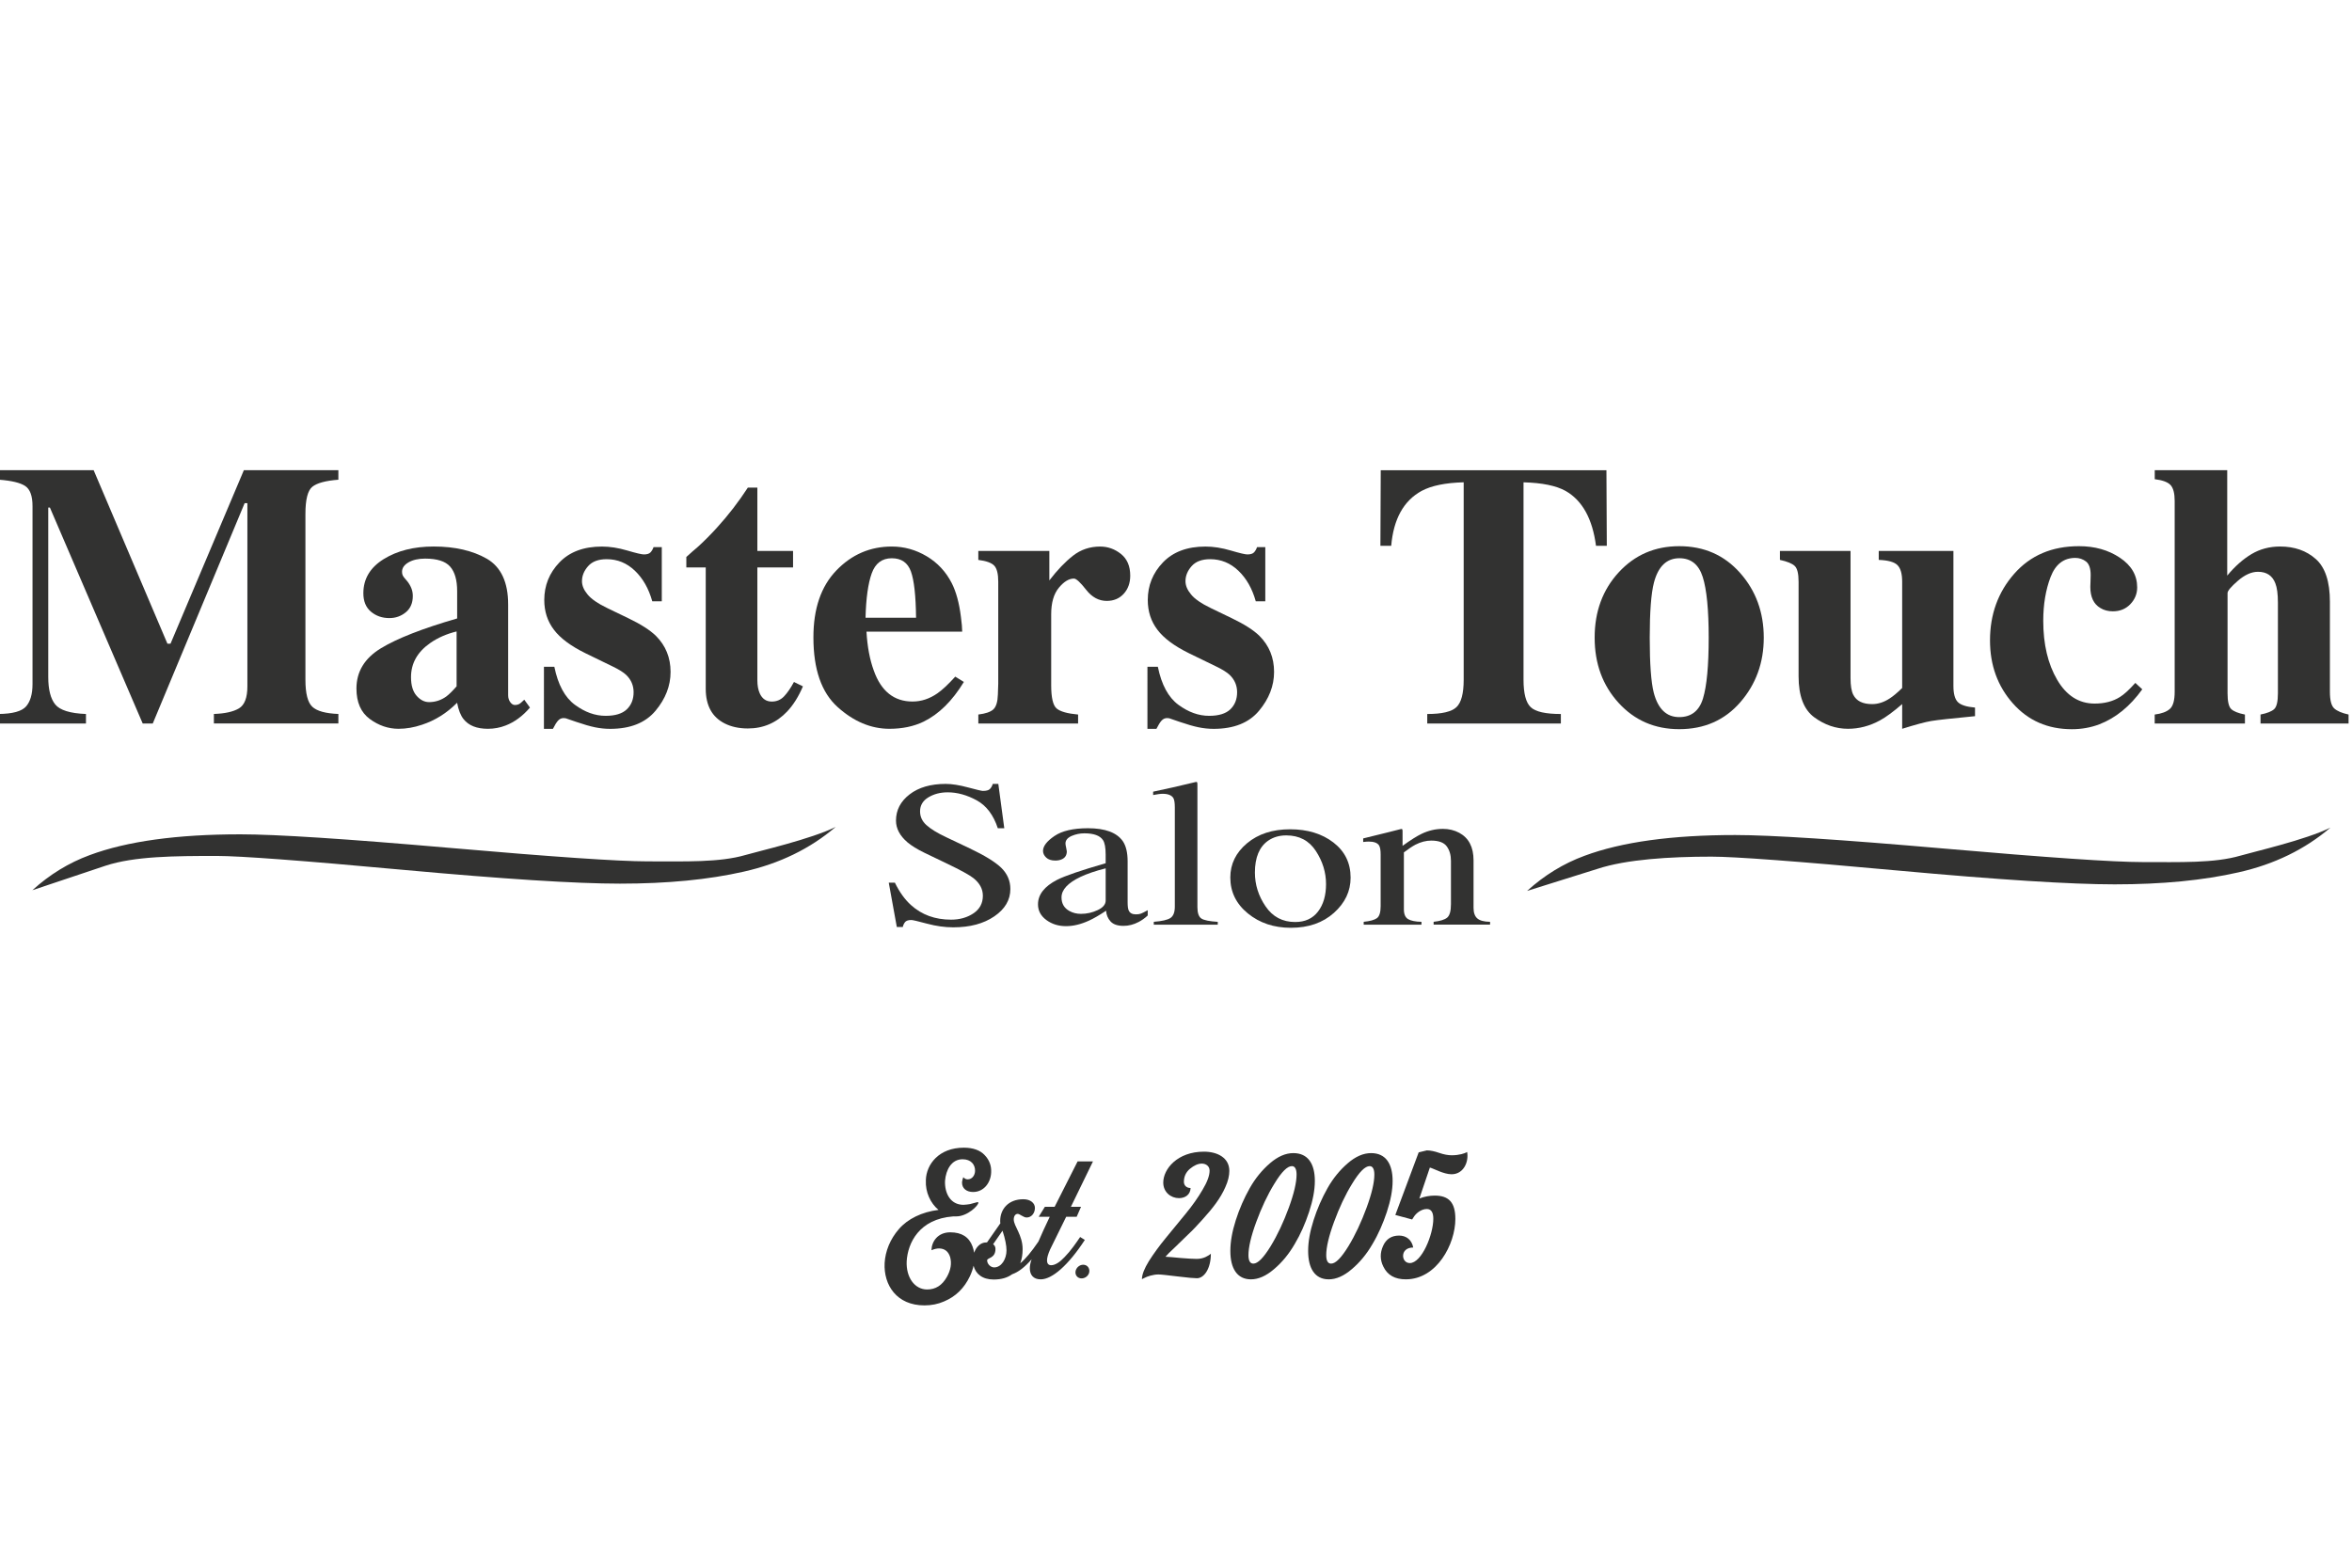 <?xml version="1.0" encoding="utf-8"?>
<!-- Generator: Adobe Illustrator 24.0.1, SVG Export Plug-In . SVG Version: 6.00 Build 0)  -->
<svg version="1.1" id="Layer_1" xmlns="http://www.w3.org/2000/svg" xmlns:xlink="http://www.w3.org/1999/xlink" x="0px" y="0px"
	 viewBox="0 0 1200 800" style="enable-background:new 0 0 1200 800;" xml:space="preserve">
<style type="text/css">
	.st0{fill:#323231;}
</style>
<g>
	<g>
		<path class="st0" d="M-0.88,364.35c7.28-0.06,12.01-1.35,14.2-3.88c2.18-2.52,3.27-6.3,3.27-11.35v-90.87
			c0-5.19-1.25-8.61-3.74-10.25c-2.49-1.64-6.91-2.71-13.26-3.2v-4.86h48.19l37.64,88.53H87l37.42-88.53h48.22v4.86
			c-6.48,0.5-10.9,1.69-13.26,3.58c-2.37,1.89-3.55,6.52-3.55,13.89v84.61c0,7.04,1.18,11.64,3.55,13.82
			c2.37,2.18,6.79,3.39,13.26,3.64v4.86h-63.51v-4.86c5.66-0.19,9.93-1.14,12.79-2.85c2.86-1.71,4.3-5.46,4.3-11.25v-93.48h-1.4
			L77.94,369.21h-5.13l-47.35-110.2h-0.84v86.48c0,6.38,1.18,11.04,3.55,13.98c2.37,2.94,7.6,4.57,15.69,4.88v4.86H-0.88V364.35z"/>
		<path class="st0" d="M194.3,330.85c8.28-5.05,21.26-10.13,38.94-15.25v-13.92c0-5.66-1.2-9.85-3.6-12.56
			c-2.4-2.71-6.65-4.06-12.75-4.06c-3.42,0-6.24,0.64-8.45,1.91c-2.21,1.28-3.32,2.88-3.32,4.81c0,0.75,0.12,1.37,0.37,1.87
			c0.25,0.5,0.62,1.03,1.12,1.59l1.12,1.31c0.87,1.06,1.57,2.23,2.1,3.5c0.53,1.28,0.79,2.63,0.79,4.06c0,3.61-1.2,6.4-3.6,8.36
			c-2.4,1.96-5.18,2.94-8.36,2.94c-3.67,0-6.8-1.09-9.39-3.26c-2.58-2.17-3.88-5.31-3.88-9.41c0-7.33,3.46-13.13,10.37-17.42
			c6.91-4.28,15.41-6.43,25.5-6.43c10.83,0,19.89,2.09,27.18,6.26c7.22,4.23,10.83,12.02,10.83,23.35v46.32
			c0,1.37,0.36,2.54,1.07,3.5c0.71,0.97,1.51,1.45,2.38,1.45c0.75,0,1.42-0.14,2.01-0.42c0.59-0.28,1.51-1.04,2.76-2.29l2.9,4.02
			c-3.74,4.36-7.88,7.41-12.42,9.15c-2.86,1.12-5.88,1.68-9.06,1.68c-5.67,0-9.81-1.65-12.42-4.96c-1.49-1.87-2.58-4.65-3.27-8.33
			c-5.29,5.31-11.27,9.05-17.93,11.23c-4.05,1.37-8.03,2.06-11.95,2.06c-5.23,0-10.12-1.67-14.66-5c-4.54-3.34-6.82-8.53-6.82-15.58
			C181.88,342.73,186.02,335.9,194.3,330.85z M227.64,355.47c1.49-1.12,3.27-2.87,5.32-5.24v-28c-5.11,1.25-9.59,3.21-13.45,5.9
			c-6.54,4.56-9.81,10.36-9.81,17.42c0,4.18,0.95,7.35,2.85,9.51c1.9,2.15,4.03,3.23,6.4,3.23
			C222.07,358.28,224.97,357.35,227.64,355.47z"/>
		<path class="st0" d="M277.51,340.26h5.32c1.87,9.15,5.35,15.61,10.46,19.38c5.1,3.77,10.33,5.65,15.69,5.65
			c4.92,0,8.53-1.11,10.83-3.32c2.3-2.21,3.46-5.12,3.46-8.73c0-3.42-1.25-6.35-3.74-8.78c-1.37-1.31-3.58-2.71-6.63-4.2l-14.2-6.91
			c-7.47-3.67-12.83-7.66-16.06-11.95c-3.3-4.3-4.95-9.37-4.95-15.22c0-7.41,2.58-13.81,7.75-19.19c5.17-5.38,12.39-8.08,21.67-8.08
			c4.05,0,8.34,0.67,12.89,2.01c4.54,1.34,7.38,2.01,8.5,2.01c1.56,0,2.66-0.33,3.32-0.98c0.65-0.65,1.2-1.57,1.63-2.75h4.2v27.64
			h-4.86c-1.81-6.48-4.76-11.67-8.87-15.6c-4.11-3.92-8.9-5.88-14.38-5.88c-4.23,0-7.39,1.18-9.48,3.55
			c-2.09,2.37-3.13,4.92-3.13,7.66c0,2.24,0.93,4.48,2.8,6.72c1.81,2.3,5.23,4.67,10.27,7.1l10.46,5.04
			c6.48,3.11,11.21,6.13,14.2,9.06c4.98,4.98,7.47,11.11,7.47,18.4c0,7.1-2.57,13.71-7.7,19.85c-5.14,6.13-12.84,9.2-23.11,9.2
			c-2.55,0-5.12-0.26-7.7-0.79c-2.58-0.53-5.78-1.45-9.57-2.75l-3.27-1.12c-1.18-0.44-1.91-0.68-2.19-0.75s-0.64-0.09-1.07-0.09
			c-1.06,0-1.98,0.42-2.76,1.26c-0.78,0.84-1.67,2.26-2.66,4.25h-4.58V340.26z"/>
		<path class="st0" d="M350.17,289.55v-5.32c1.68-1.56,3.77-3.39,6.26-5.51c3.3-3.05,6.41-6.19,9.34-9.43
			c5.79-6.35,11.05-13.17,15.78-20.45h4.86v32.31h18.21v8.41h-18.21v57.53c0,2.68,0.4,4.92,1.21,6.72c1.25,2.8,3.3,4.2,6.16,4.2
			c2.49,0,4.58-0.89,6.26-2.66c1.68-1.77,3.36-4.22,5.04-7.33l4.58,2.24c-2.24,5.23-4.91,9.49-8.02,12.79
			c-5.47,5.79-12.16,8.69-20.06,8.69c-4.48,0-8.4-0.84-11.76-2.52c-6.47-3.24-9.72-9.12-9.75-17.65v-62.01H350.17z"/>
		<path class="st0" d="M426.72,291.09c7.82-8.12,17.25-12.19,28.29-12.19c6.29,0,12.22,1.65,17.77,4.95
			c5.55,3.3,9.82,7.88,12.81,13.73c2.24,4.42,3.8,10.15,4.67,17.18c0.44,3.3,0.66,5.82,0.66,7.56h-48.84
			c0.44,7.66,1.68,14.29,3.74,19.89c3.74,10.52,10.32,15.78,19.75,15.78c4.49,0,8.73-1.4,12.73-4.2c2.43-1.68,5.46-4.51,9.08-8.5
			l4.39,2.71c-5.92,9.71-12.78,16.47-20.57,20.27c-5.05,2.43-10.85,3.64-17.39,3.64c-9.41,0-18.23-3.7-26.46-11.11
			c-8.23-7.41-12.34-19.24-12.34-35.49C414.98,310.62,418.89,299.21,426.72,291.09z M467.38,315.23c-0.13-11.27-1-19.14-2.63-23.63
			c-1.63-4.48-4.87-6.72-9.75-6.72c-5,0-8.42,2.58-10.26,7.75c-1.84,5.17-2.89,12.7-3.14,22.6H467.38z"/>
		<path class="st0" d="M499.13,364.63c3.67-0.44,6.22-1.31,7.66-2.61c1.43-1.31,2.21-3.83,2.33-7.56l0.19-5.6v-52.02
			c0-4.02-0.69-6.75-2.05-8.19c-1.37-1.44-4.08-2.42-8.12-2.92v-4.58h36.24v15.04c4.05-5.29,8.08-9.49,12.07-12.61
			c3.99-3.11,8.61-4.67,13.85-4.67c3.93,0,7.47,1.26,10.62,3.78c3.15,2.52,4.73,6.21,4.73,11.07c0,3.74-1.11,6.82-3.32,9.25
			c-2.22,2.43-5.1,3.64-8.66,3.64c-4.06,0-7.57-1.9-10.53-5.7c-2.97-3.8-5.04-5.7-6.22-5.7c-2.56,0-5.13,1.57-7.72,4.72
			c-2.59,3.14-3.88,7.65-3.88,13.51v36.22c0,6.31,0.92,10.25,2.76,11.83c1.84,1.58,5.49,2.61,10.97,3.11v4.58h-50.9V364.63z"/>
		<path class="st0" d="M585.42,340.26h5.32c1.87,9.15,5.35,15.61,10.46,19.38c5.11,3.77,10.34,5.65,15.69,5.65
			c4.92,0,8.53-1.11,10.83-3.32c2.3-2.21,3.46-5.12,3.46-8.73c0-3.42-1.25-6.35-3.74-8.78c-1.37-1.31-3.58-2.71-6.63-4.2l-14.2-6.91
			c-7.47-3.67-12.83-7.66-16.06-11.95c-3.3-4.3-4.95-9.37-4.95-15.22c0-7.41,2.58-13.81,7.75-19.19c5.17-5.38,12.39-8.08,21.67-8.08
			c4.05,0,8.34,0.67,12.89,2.01c4.54,1.34,7.38,2.01,8.5,2.01c1.56,0,2.66-0.33,3.32-0.98s1.2-1.57,1.63-2.75h4.2v27.64h-4.86
			c-1.81-6.48-4.76-11.67-8.87-15.6c-4.11-3.92-8.9-5.88-14.38-5.88c-4.23,0-7.39,1.18-9.48,3.55c-2.09,2.37-3.13,4.92-3.13,7.66
			c0,2.24,0.93,4.48,2.8,6.72c1.81,2.3,5.23,4.67,10.27,7.1l10.46,5.04c6.48,3.11,11.21,6.13,14.2,9.06
			c4.98,4.98,7.47,11.11,7.47,18.4c0,7.1-2.57,13.71-7.7,19.85c-5.14,6.13-12.84,9.2-23.11,9.2c-2.55,0-5.12-0.26-7.7-0.79
			c-2.58-0.53-5.77-1.45-9.57-2.75l-3.27-1.12c-1.18-0.44-1.91-0.68-2.19-0.75c-0.28-0.06-0.64-0.09-1.07-0.09
			c-1.06,0-1.98,0.42-2.76,1.26c-0.78,0.84-1.67,2.26-2.66,4.25h-4.58V340.26z"/>
	</g>
	<g>
		<path class="st0" d="M704.46,239.96h115.15l0.19,38.57h-5.51c-1.81-13.8-6.97-23.13-15.5-28c-4.79-2.68-11.95-4.15-21.48-4.4
			v100.75c0,7.04,1.23,11.71,3.69,14.02c2.46,2.31,7.58,3.46,15.36,3.46v4.86h-68.17v-4.86c7.47,0,12.44-1.17,14.9-3.5
			c2.46-2.34,3.69-6.99,3.69-13.97V246.12c-9.34,0.25-16.5,1.72-21.48,4.4c-9.15,5-14.32,14.33-15.5,28h-5.51L704.46,239.96z"/>
	</g>
	<g>
		<path class="st0" d="M825.87,292.07c8.19-8.9,18.48-13.35,30.87-13.35c12.64,0,22.99,4.54,31.05,13.63
			c8.06,9.09,12.09,20.11,12.09,33.06c0,12.76-3.98,23.74-11.95,32.92c-7.97,9.18-18.37,13.77-31.19,13.77
			c-12.45,0-22.76-4.47-30.91-13.4c-8.16-8.93-12.23-20.03-12.23-33.29C813.59,312.09,817.69,300.97,825.87,292.07z M843.76,353.52
			c2.18,8.28,6.51,12.42,12.98,12.42c6.16,0,10.21-3.18,12.14-9.53c1.93-6.35,2.9-16.68,2.9-31.01c0-14.26-1.01-24.58-3.04-30.96
			c-2.02-6.38-5.99-9.57-11.91-9.57c-6.48,0-10.8,4.14-12.98,12.42c-1.43,5.54-2.15,14.91-2.15,28.11
			C841.7,338.8,842.39,348.16,843.76,353.52z"/>
		<path class="st0" d="M944.15,281.14v64.91c0,3.86,0.47,6.69,1.4,8.5c1.62,3.18,4.83,4.76,9.62,4.76c3.05,0,6.04-0.97,8.97-2.9
			c1.68-1.06,3.8-2.83,6.35-5.32v-54.26c0-4.02-0.79-6.83-2.38-8.43c-1.59-1.6-4.78-2.5-9.57-2.68v-4.58h38.1v68.92
			c0,3.95,0.75,6.69,2.24,8.2c1.49,1.51,4.42,2.45,8.78,2.82v4.39c-11.83,1.12-19.28,1.95-22.37,2.47s-8.02,1.85-14.8,3.97v-12.61
			c-4.54,3.92-8.31,6.69-11.3,8.31c-5.23,2.86-10.68,4.3-16.34,4.3c-6.16,0-11.91-1.96-17.23-5.88c-5.32-3.92-7.98-10.89-7.98-20.92
			v-48.28c0-4.09-0.65-6.76-1.96-8.01c-1.31-1.26-3.83-2.29-7.56-3.1v-4.58H944.15z"/>
		<path class="st0" d="M1081.57,284.6c5.88,3.92,8.83,8.97,8.83,15.13c0,3.3-1.17,6.16-3.5,8.59c-2.33,2.43-5.31,3.64-8.92,3.64
			c-2.43,0-4.54-0.56-6.35-1.68c-3.42-1.99-5.14-5.6-5.14-10.83c0-0.56,0.03-1.39,0.09-2.47c0.06-1.09,0.09-2.26,0.09-3.5
			c0-3.36-0.78-5.66-2.33-6.91c-1.62-1.25-3.46-1.87-5.51-1.87c-5.91,0-10.12,3.25-12.61,9.76c-2.49,6.51-3.74,13.96-3.74,22.37
			c0,11.95,2.37,21.98,7.1,30.07c4.73,8.09,11.11,12.14,19.14,12.14c5.04,0,9.34-1.12,12.89-3.36c2.12-1.31,4.73-3.7,7.84-7.19
			l3.55,3.27c-6.23,8.65-13.51,14.6-21.85,17.84c-4.42,1.68-9.12,2.52-14.1,2.52c-12.27,0-22.29-4.39-30.07-13.17
			c-7.78-8.78-11.67-19.49-11.67-32.13c0-13.32,4.12-24.67,12.37-34.04c8.25-9.37,19.25-14.06,33.01-14.06
			C1068.73,278.71,1075.69,280.67,1081.57,284.6z"/>
		<path class="st0" d="M1099.36,364.63c3.49-0.44,6.05-1.39,7.7-2.85s2.47-4.37,2.47-8.73v-97.41c0-3.83-0.68-6.51-2.05-8.05
			c-1.37-1.54-4.08-2.56-8.12-3.06v-4.58h36.98v53.79c3.92-4.73,8.05-8.39,12.37-10.97c4.33-2.58,9.2-3.88,14.62-3.88
			c7.35,0,13.42,2.13,18.21,6.4c4.79,4.26,7.19,11.53,7.19,21.81v45.95c0,4.3,0.73,7.11,2.19,8.45c1.46,1.34,3.91,2.38,7.33,3.13
			v4.58h-44.92v-4.58c3.42-0.68,5.76-1.62,7-2.8c1.25-1.18,1.87-3.86,1.87-8.03v-46.32c0-4.36-0.44-7.63-1.31-9.81
			c-1.49-3.92-4.45-5.88-8.87-5.88c-3.3,0-6.71,1.53-10.23,4.58c-3.52,3.05-5.28,5.14-5.28,6.26v51.18c0,4.17,0.62,6.85,1.87,8.03
			c1.25,1.18,3.58,2.12,7,2.8v4.58h-46.04V364.63z"/>
	</g>
	<g>
		<path class="st0" d="M456.6,450.48c2.33,4.77,5.07,8.58,8.22,11.41c5.48,4.95,12.28,7.42,20.41,7.42c4.4,0,8.21-1.07,11.42-3.22
			c3.21-2.15,4.81-5.14,4.81-8.98c0-3.46-1.62-6.47-4.85-9.03c-2.11-1.63-6.55-4.07-13.33-7.32l-11.78-5.66
			c-3.55-1.73-6.38-3.48-8.49-5.24c-3.91-3.35-5.87-7.06-5.87-11.1c0-5.36,2.32-9.82,6.95-13.39c4.63-3.56,10.77-5.34,18.41-5.34
			c3.15,0,6.94,0.6,11.37,1.79c4.43,1.19,6.96,1.79,7.59,1.79c1.71,0,2.89-0.31,3.54-0.93c0.65-0.62,1.16-1.5,1.52-2.65h2.83
			l3.04,22.62h-3.3c-2.25-6.81-5.86-11.57-10.83-14.27c-4.97-2.7-9.88-4.05-14.74-4.05c-3.78,0-7.07,0.86-9.88,2.57
			c-2.81,1.71-4.22,4.09-4.22,7.13c0,2.73,1.08,5.07,3.23,7c2.15,1.97,5.5,4.03,10.04,6.17l12.13,5.76
			c7.59,3.6,12.95,6.9,16.06,9.91c3.07,3.04,4.61,6.64,4.61,10.79c0,5.57-2.73,10.22-8.19,13.96c-5.46,3.74-12.44,5.6-20.94,5.6
			c-4.27,0-8.73-0.62-13.39-1.87c-4.65-1.25-7.32-1.87-7.99-1.87c-1.62,0-2.71,0.38-3.27,1.14c-0.56,0.76-0.93,1.57-1.11,2.44h-3.04
			l-4.11-22.62H456.6z"/>
		<path class="st0" d="M539.36,448.97c4.14-2.08,12.39-4.9,24.75-8.46v-4.41c0-3.53-0.45-5.98-1.35-7.37
			c-1.53-2.32-4.7-3.48-9.51-3.48c-2.29,0-4.47,0.45-6.54,1.35c-2.07,0.93-3.1,2.21-3.1,3.84c0,0.42,0.11,1.12,0.34,2.1
			c0.22,0.99,0.34,1.62,0.34,1.89c0,1.94-0.83,3.29-2.5,4.05c-0.94,0.45-2.07,0.67-3.37,0.67c-2.02,0-3.57-0.51-4.65-1.53
			c-1.08-1.02-1.62-2.15-1.62-3.4c0-2.42,1.94-4.95,5.83-7.6c3.89-2.65,9.59-3.97,17.1-3.97c8.72,0,14.64,2.18,17.74,6.54
			c1.66,2.39,2.5,5.86,2.5,10.43v20.81c0,2.01,0.18,3.39,0.54,4.15c0.58,1.35,1.8,2.02,3.64,2.02c1.03,0,1.89-0.12,2.56-0.36
			c0.67-0.24,1.84-0.83,3.51-1.76v2.7c-1.44,1.35-2.99,2.46-4.65,3.32c-2.52,1.32-5.08,1.97-7.69,1.97c-3.06,0-5.27-0.76-6.64-2.28
			c-1.37-1.52-2.12-3.34-2.26-5.45c-3.42,2.28-6.34,3.98-8.77,5.08c-4.09,1.87-7.98,2.8-11.67,2.8c-3.87,0-7.22-1.05-10.05-3.14
			s-4.25-4.75-4.25-7.96C529.58,456.51,532.84,452.33,539.36,448.97z M564.12,443.11c-5.17,1.32-9.44,2.77-12.82,4.36
			c-6.47,3.08-9.71,6.57-9.71,10.48c0,3.15,1.35,5.47,4.05,6.95c1.75,0.97,3.71,1.45,5.87,1.45c2.97,0,5.81-0.64,8.53-1.92
			c2.72-1.28,4.08-2.91,4.08-4.88V443.11z"/>
		<path class="st0" d="M588.67,470.4c4.18-0.31,7.01-0.96,8.5-1.95c1.48-0.99,2.23-2.91,2.23-5.78v-50.69
			c0-2.28-0.25-3.86-0.74-4.72c-0.9-1.45-2.72-2.18-5.46-2.18c-0.63,0-1.32,0.05-2.06,0.16c-0.74,0.1-1.68,0.26-2.8,0.47v-1.71
			c6.07-1.25,13.38-2.91,21.92-4.98c0.31,0,0.51,0.1,0.57,0.31c0.07,0.21,0.1,0.66,0.1,1.35v62.21c0,3.01,0.67,4.95,2.02,5.84
			c1.35,0.88,4.14,1.44,8.36,1.69v1.45h-32.64V470.4z"/>
		<path class="st0" d="M636.25,430.32c5.69-4.76,13.01-7.13,21.95-7.13c8.9,0,16.28,2.25,22.12,6.74c5.84,4.5,8.77,10.48,8.77,17.95
			c0,6.88-2.83,12.87-8.5,17.95c-5.67,5.08-12.99,7.63-21.99,7.63c-8.63,0-15.94-2.44-21.92-7.32c-5.98-4.88-8.97-11-8.97-18.37
			C627.72,440.9,630.56,435.08,636.25,430.32z M647.02,429c-4.51,3.15-6.76,8.58-6.76,16.29c0,6.16,1.81,11.9,5.44,17.23
			c3.63,5.33,8.66,7.99,15.1,7.99c5.05,0,8.93-1.78,11.66-5.34c2.73-3.56,4.09-8.23,4.09-14.01c0-5.98-1.74-11.62-5.2-16.91
			s-8.49-7.94-15.07-7.94C652.72,426.3,649.64,427.2,647.02,429z"/>
		<path class="st0" d="M695.78,470.4c3.19-0.31,5.43-0.93,6.71-1.84s1.92-2.97,1.92-6.15v-26.36c0-2.19-0.27-3.74-0.81-4.63
			c-0.85-1.3-2.61-1.96-5.26-1.96c-0.4,0-0.82,0.02-1.25,0.05c-0.43,0.03-0.95,0.09-1.59,0.16v-1.82c1.84-0.42,6.21-1.49,13.08-3.22
			l6.34-1.61c0.31,0,0.51,0.09,0.57,0.26c0.07,0.17,0.1,0.42,0.1,0.73v7.63c4.13-2.98,7.36-5.01,9.69-6.12
			c3.5-1.69,7.14-2.54,10.91-2.54c3.05,0,5.83,0.67,8.35,2.02c4.85,2.63,7.27,7.32,7.27,14.06v24.23c0,2.49,0.65,4.29,1.94,5.4
			c1.29,1.11,3.46,1.68,6.49,1.71v1.45h-28.8v-1.45c3.28-0.35,5.57-1.05,6.88-2.1c1.3-1.06,1.96-3.35,1.96-6.87v-22.15
			c0-2.98-0.72-5.44-2.15-7.39c-1.43-1.95-4.07-2.93-7.91-2.93c-2.64,0-5.32,0.69-8.05,2.08c-1.52,0.8-3.49,2.11-5.9,3.94v29.05
			c0,2.49,0.72,4.16,2.16,5.01s3.71,1.3,6.81,1.37v1.45h-29.47V470.4z"/>
	</g>
	<path class="st0" d="M16.51,454.28c8.84-8.02,18.6-14,29.28-17.92c18.99-7.07,44.62-10.6,76.9-10.6c18.21,0,53.73,2.3,106.56,6.9
		l0,0c52.82,4.6,86.52,6.9,101.1,6.9c19.25,0,36.76,0.62,50.03-3.26c6.79-1.99,33.32-8.05,45.99-14.32l0,0
		c-13.01,11.11-28.63,18.71-46.84,22.81c-17.96,4.1-39.03,6.14-63.24,6.14c-22.38,0-59.33-2.36-110.86-7.07
		c-51.27-4.71-82.89-7.07-94.85-7.07c-21.35,0-41.94,0.12-56.77,5"/>
</g>
<path class="st0" d="M779.13,454.64c8.84-8.02,18.6-14,29.28-17.92c18.99-7.07,44.62-10.6,76.9-10.6c18.21,0,53.73,2.3,106.56,6.9
	l0,0c52.82,4.6,86.52,6.9,101.1,6.9c19.25,0,36.76,0.62,50.03-3.26c6.79-1.99,33.32-8.05,45.99-14.32l0,0
	c-13.01,11.11-28.63,18.71-46.84,22.81c-17.96,4.1-39.03,6.14-63.24,6.14c-22.38,0-59.33-2.36-110.86-7.07
	c-51.27-4.71-82.89-7.07-94.85-7.07c-21.35,0-43.38,1.37-58.21,6.25"/>
<g>
	<path class="st0" d="M538.07,615.85h-4.98l-3.14,5.08h5.63c-2.33,4.88-4.25,9.08-5.77,12.64c-3.59,5.3-6.68,8.97-9.27,11.08
		c0.83-2.12,1.2-4.52,1.2-7.2c0-7.29-4.52-11.72-4.52-15.14c0-1.75,0.83-2.86,2.03-2.86c1.02,0,2.95,1.85,4.52,1.85
		c2.58,0,4.25-2.31,4.25-4.89c0-2.49-2.31-4.43-5.91-4.43c-7.75,0-11.81,5.17-11.81,11.07c0,0.37,0,0.74,0.09,1.2l-6.83,9.78h-0.46
		c-2.83,0-5.05,2.31-6.09,5.24c-0.17-1.09-0.44-2.16-0.83-3.21c-1.75-4.8-5.54-7.2-11.35-7.2c-6.37,0-9.51,4.71-9.6,9.14
		c1.48-0.64,2.77-0.92,3.97-0.92c2.77,0.09,4.61,1.48,5.54,4.34c0.92,3.23,0.37,6.64-1.66,10.24c-2.4,4.25-5.72,6.37-10.06,6.37
		c-6.37,0-10.8-6.18-10.43-14.4c0.55-9.23,6.28-21.59,23.72-22.89h0.46h0.92c6,0.09,11.72-5.81,11.44-7.01
		c0-0.18-0.09-0.28-0.28-0.28h-0.18c-0.83,0.28-2.95,0.74-3.78,1.01c-0.74,0.09-2.22,0.37-3.32,0.37c-6.83,0-9.69-6.18-9.41-12.27
		c0.46-5.54,3.23-10.98,8.95-10.98c4.34,0,6.46,2.77,6.37,6c-0.09,2.31-1.57,4.25-3.78,4.25c-0.83,0-1.57-0.37-2.22-1.11
		c-0.37,0.92-0.55,1.75-0.65,2.58c-0.09,3.23,2.4,4.98,5.63,4.98c5.54,0,9.04-4.8,9.23-9.97c0.18-3.41-0.92-6.37-3.32-8.86
		c-2.31-2.49-5.91-3.78-10.61-3.78c-12.74,0-19.1,8.49-19.38,16.43v0.37c-0.28,5.81,2.31,11.54,6.46,14.95
		c-8.49,1.02-15.78,4.62-20.21,9.78c-4.43,5.08-6.92,11.17-7.29,17.35c-0.55,11.26,6.18,21.6,20.3,21.6c3.6,0,6.92-0.65,10.06-2.03
		c5.91-2.49,10.24-6.74,13.1-12.74c0.9-1.89,1.52-3.71,1.92-5.47c1.07,4.23,4.57,7.04,10.26,7.04c3.88,0,7.01-0.92,9.41-2.68
		c3.2-1.12,6.38-3.56,9.93-7.62c-0.09,0.27-0.17,0.54-0.24,0.79c-0.46,1.38-0.65,2.58-0.65,3.79c0,3.41,1.85,5.63,5.54,5.63
		c5.81,0,14.03-7.11,22.52-20.12l-2.4-1.48c-1.2,1.85-1.94,2.77-3.51,4.98c-1.57,2.12-2.68,3.41-4.43,5.26
		c-2.4,2.58-4.8,4.15-6.83,4.15c-1.38,0-2.12-0.83-2.12-2.49c0-1.38,0.55-3.23,1.57-5.54l8.21-16.7h5.35l2.22-5.08h-5.17
		l11.26-23.16h-7.84L538.07,615.85z M507.24,646.76c-1.85,0-3.6-1.75-3.6-3.6c0-1.38,4.25-0.92,4.25-5.81c0-1.02-0.37-1.85-1.2-2.4
		l4.8-6.92c1.38,4.25,2.03,7.57,2.03,10.06C513.52,642.52,510.93,646.76,507.24,646.76z"/>
	<path class="st0" d="M553.33,645.47c-1.85-0.37-3.78,0.83-4.43,2.68c-0.65,1.94,0.37,3.78,2.22,4.15s3.88-0.74,4.52-2.68
		C556.19,647.78,555.26,645.84,553.33,645.47z"/>
	<path class="st0" d="M614.26,587.7c-13.57,0-20.76,8.86-20.76,15.78c0,4.89,3.88,7.94,8.03,7.94c3.23,0,5.81-1.85,5.91-5.17
		c-2.12,0-3.41-1.38-3.41-3.14c0-2.68,1.01-4.89,3.05-6.64c2.12-1.75,4.15-2.68,6.09-2.68c2.12,0,3.97,1.29,3.97,3.6
		c0,2.49-1.2,5.81-3.6,9.78c-2.31,3.97-5.17,8.03-8.58,12.18l-10.15,12.37c-3.41,4.15-6.28,8.12-8.68,11.9
		c-2.31,3.78-3.51,6.83-3.51,9.14l1.11-0.55c1.48-0.83,4.61-1.85,7.29-1.85c1.29,0,4.52,0.37,9.78,1.01
		c5.26,0.65,8.49,0.92,9.88,0.92c3.6,0,7.11-4.8,7.11-12.55l-0.28,0.28c-0.92,0.65-3.23,2.4-6.92,2.4c-1.94,0-4.61-0.18-8.21-0.46
		c-3.51-0.37-6.09-0.55-7.75-0.64c0.83-1.02,2.4-2.58,4.71-4.71l6.74-6.55c2.31-2.12,4.71-4.71,7.29-7.57
		c5.26-5.81,9.23-10.8,11.81-16.7c1.38-3.05,2.03-5.81,2.03-8.31C627.18,590.65,620.91,587.7,614.26,587.7z"/>
	<path class="st0" d="M670.84,602.65c0-8.77-3.51-14.21-10.98-14.21c-3.97,0-7.94,1.75-11.91,5.17c-3.97,3.41-7.48,7.66-10.34,12.73
		c-2.86,5.08-5.26,10.52-7.11,16.34c-1.85,5.81-2.77,10.98-2.77,15.69c0,8.86,3.41,14.49,10.52,14.49c3.78,0,7.75-1.75,11.72-5.17
		c4.06-3.41,7.57-7.66,10.52-12.73c3.05-5.08,5.45-10.61,7.38-16.43C669.82,612.61,670.84,607.35,670.84,602.65z M657.55,616.31
		c-2.68,7.29-5.72,13.84-9.32,19.75c-3.6,5.81-6.46,8.77-8.77,8.77c-1.66,0-2.49-1.48-2.49-4.34c0-3.97,1.29-9.6,3.97-16.89
		c2.68-7.29,5.72-13.84,9.32-19.66c3.6-5.91,6.55-8.86,8.86-8.86c1.57,0,2.4,1.48,2.4,4.34
		C661.51,603.39,660.22,609.02,657.55,616.31z"/>
	<path class="st0" d="M710.52,602.65c0-8.77-3.51-14.21-10.98-14.21c-3.97,0-7.94,1.75-11.9,5.17c-3.97,3.41-7.48,7.66-10.34,12.73
		c-2.86,5.08-5.26,10.52-7.11,16.34c-1.85,5.81-2.77,10.98-2.77,15.69c0,8.86,3.41,14.49,10.52,14.49c3.78,0,7.75-1.75,11.72-5.17
		c4.06-3.41,7.57-7.66,10.52-12.73c3.05-5.08,5.44-10.61,7.38-16.43C709.5,612.61,710.52,607.35,710.52,602.65z M697.23,616.31
		c-2.68,7.29-5.72,13.84-9.32,19.75c-3.6,5.81-6.46,8.77-8.77,8.77c-1.66,0-2.49-1.48-2.49-4.34c0-3.97,1.29-9.6,3.97-16.89
		c2.68-7.29,5.72-13.84,9.32-19.66c3.6-5.91,6.55-8.86,8.86-8.86c1.57,0,2.4,1.48,2.4,4.34
		C701.2,603.39,699.91,609.02,697.23,616.31z"/>
	<path class="st0" d="M740.6,599.23c6.09,0,8.86-6.27,7.94-11.35l-0.37,0.18c-0.74,0.46-3.6,1.48-7.47,1.48
		c-1.85,0-3.97-0.37-6.37-1.2c-2.4-0.83-4.52-1.29-6.37-1.29c-0.09,0-1.48,0.37-4.15,1.01L711.9,620l8.58,2.31l0.83-1.29
		c1.11-1.85,3.79-4.06,6.65-4.06c2.21,0,3.32,1.66,3.32,4.98c0,8.03-5.91,22.61-12,22.61c-2.12,0-3.42-1.75-3.42-3.69
		c0-2.31,1.75-4.25,5.17-4.25c-0.74-3.97-3.6-6.09-7.2-6.09c-3.88,0-6.64,1.75-8.21,5.35c-1.57,3.51-1.57,7.01,0.18,10.52
		c2.12,4.34,5.91,6.46,11.44,6.46c15.87,0,25.29-18,25.29-30.82c0-8.49-3.41-11.91-10.52-11.91c-2.58,0-5.17,0.46-7.84,1.48
		l5.35-15.78C731.28,596.19,736.45,599.23,740.6,599.23z"/>
</g>
</svg>
